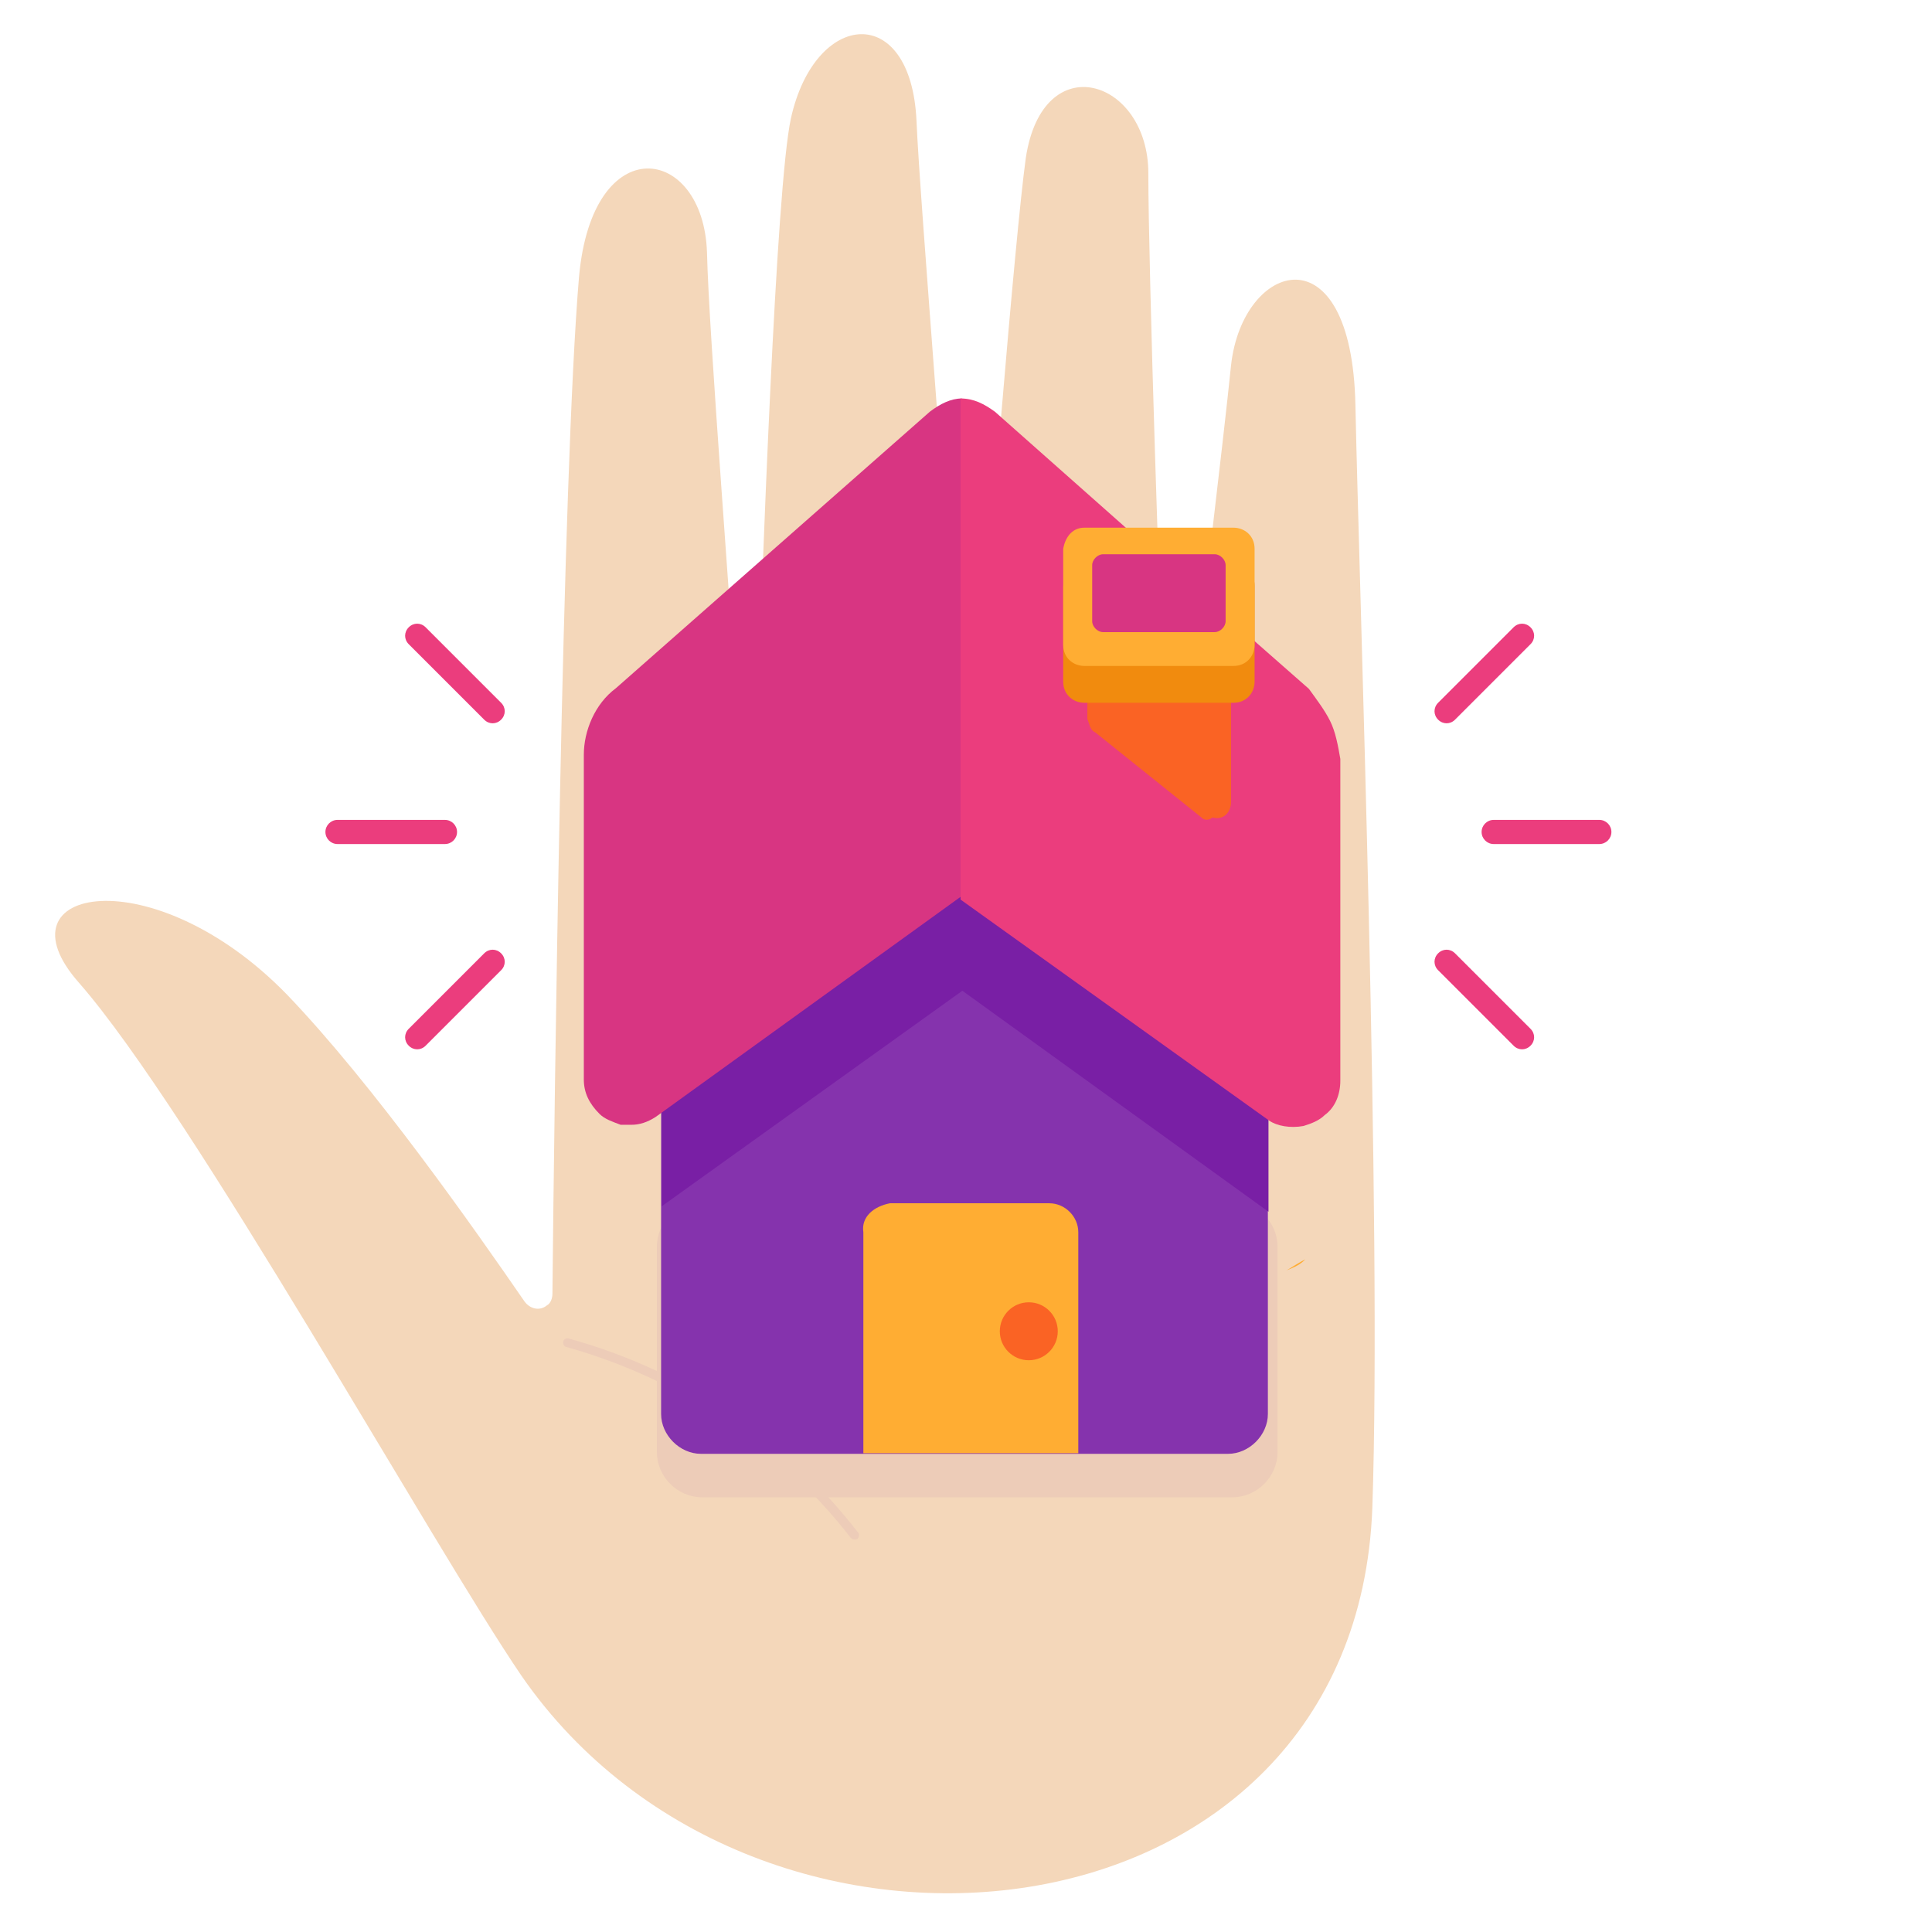 <svg version="1.1" id="Camada_1" xmlns="http://www.w3.org/2000/svg" x="0" y="0" viewBox="0 0 320 320" xml:space="preserve"><style>.st1{fill:#edccb8}.st2{fill:#fa6324}.st3{fill:#ffad33}.st7{fill:#d83582}.st8{fill:#eb3d7d}</style><path d="M13.1 162.8c-14.1-15.9 12.2-20.9 34.4 1.9 14.4 15 31.2 39 39.4 50.9.9 1.2 2.5 1.6 3.7.6.6-.3.9-1.2.9-1.9.3-30.6 1.6-135.3 4.4-168.4 2.2-24.7 20.6-21.9 21.2-4.1.3 13.4 4.1 60.9 5.6 85.3 0 .6.6 1.2 1.2 1.2s1.2-.6 1.2-1.2c1.2-33.7 3.4-95.9 5.9-107.5 4-18 19.9-19.3 20.8.4.6 14.1 5.6 72.5 7.2 104.3.3.6.9 1.2 1.6.9.6 0 .9-.6.9-.9 2.2-30.9 6.6-85 8.4-98.1 2.8-18.7 20.3-13.1 20.3 2.5 0 15 1.9 74.7 3.1 101.5.3.6.9 1.2 1.6.9.6 0 .9-.6.9-.9 2.5-21.2 6.9-57.8 8.1-69.7 1.9-17.2 20-22.8 20.6 6.6s4.4 136.2 2.8 182.7c-2.8 73.7-101.8 84.3-140.9 27.8-14.8-21.7-54.5-93.3-73.3-114.8z" fill="#f4d7ba"/><path class="st1" d="M141.5 255c-.2 0-.4-.1-.6-.3-12-15.4-28.2-26.3-47.1-31.6-.4-.1-.6-.5-.5-.9.1-.4.5-.6.9-.5 19.2 5.3 35.7 16.4 47.9 32.1.3.3.2.8-.1 1.1-.2.1-.3.1-.5.1z"/><path class="st1" d="M116.3 199h87.8c4.1 0 7.5 3.4 7.5 7.5v34c0 4.1-3.4 7.5-7.5 7.5h-87.8c-4.1 0-7.5-3.4-7.5-7.5v-34c0-4.1 3.4-7.5 7.5-7.5z"/><path class="st2" d="M115.3 209.9c1.3 0 2.6-.4 3.5-1.3l44.5-31.7-44.5 31.7c-.9.9-2.2 1.3-3.5 1.3z"/><path class="st3" d="M216.2 208.6c-.9.9-1.8 1.3-3.1 1.8.9-.5 2.2-1.4 3.1-1.8zm-2.2-62.2c1.3 1.3 2.6 2.6 3.1 4.4-.9-1.3-1.8-3-3.1-4.4z"/><path d="M115.3 209.9h-1.8c.4.4 1.3.4 1.8 0zm-1.8 0c-1.3-.4-2.2-.9-3.1-1.3.9.4 1.8.9 3.1 1.3zm-5.3-53.3c0-4 1.8-7.5 4.4-9.7-2.6 2.2-4.4 5.7-4.4 9.7zm55.1-52v72.3-72.3zm50.7 41.8l-22.5-19.8 22.5 19.8z" fill="none"/><path d="M109.5 139.4H210v94.8c0 3.5-3.1 6.6-6.6 6.6h-87.3c-3.5 0-6.6-3.1-6.6-6.6v-94.8z" fill="#8533ad"/><path d="M191.5 106.8l-26.4-23.4c-1.8-1.3-3.5-2.2-5.7-2.2s-4 .9-5.7 2.2l-44.1 38.8v77.6l49.8-35.7 50.7 36.6v-77.6l-18.6-16.3z" fill="#791fa5"/><path class="st7" d="M154 68.2L102 114c-3.5 2.6-5.3 7.1-5.3 11v53.8c0 2.2.9 4 2.6 5.7.9.9 2.2 1.3 3.5 1.8h1.8c1.3 0 2.6-.4 4-1.3l50.7-36.6V66c-1.8 0-3.6.9-5.3 2.2z"/><path class="st8" d="M220.3 119.4c-.9-1.8-2.2-3.5-3.5-5.3l-25.6-22.5-26.4-23.4c-1.8-1.3-3.5-2.2-5.7-2.2v83l51.1 36.6c1.3.9 3.5 1.3 5.7.9 1.3-.4 2.6-.9 3.5-1.8 1.8-1.3 2.6-3.5 2.6-5.7v-53.3c-.4-2.3-.8-4.5-1.7-6.3z"/><path class="st3" d="M147.4 199.3h26.4c2.6 0 4.8 2.2 4.8 4.8v36.6H143v-36.6c-.4-2.6 1.8-4.3 4.4-4.8z"/><circle class="st2" cx="170.4" cy="220.5" r="4.8"/><path class="st2" d="M199 135.4l-17.6-14.1c-.9-.4-.9-1.3-1.3-2.2V98.4c0-1.8 1.3-3.1 3.1-3.1h17.6c1.8 0 3.1 1.3 3.1 3.1v34.4c0 1.8-1.3 3.1-3.1 2.6-.5.5-1.4.5-1.8 0z"/><path d="M179.6 93.5h24.7c1.8 0 3.5 1.3 3.5 3.5v15.9c0 1.8-1.3 3.5-3.5 3.5h-24.7c-1.8 0-3.5-1.3-3.5-3.5V97.1c.4-2.2 1.7-3.6 3.5-3.6z" fill="#f18b0e"/><path class="st3" d="M179.6 87.4h24.7c1.8 0 3.5 1.3 3.5 3.5v15.9c0 1.8-1.3 3.5-3.5 3.5h-24.7c-1.8 0-3.5-1.3-3.5-3.5V90.9c.4-2.2 1.7-3.5 3.5-3.5z"/><path class="st7" d="M182.7 91.8h18.5c.9 0 1.8.9 1.8 1.8v9.3c0 .9-.9 1.8-1.8 1.8h-18.5c-.9 0-1.8-.9-1.8-1.8v-9.3c0-.9.9-1.8 1.8-1.8z"/><g><path class="st8" d="M252.1 173.8c-.5 0-1-.2-1.4-.6l-12.5-12.5c-.8-.8-.8-2 0-2.8.8-.8 2-.8 2.8 0l12.5 12.5c.8.8.8 2 0 2.8-.4.4-.9.6-1.4.6zm-183 0c-.5 0-1-.2-1.4-.6-.8-.8-.8-2 0-2.8l12.5-12.5c.8-.8 2-.8 2.8 0 .8.8.8 2 0 2.8l-12.5 12.5c-.4.4-.9.6-1.4.6zm195.8-34h-17.5c-1.1 0-2-.9-2-2s.9-2 2-2h17.5c1.1 0 2 .9 2 2s-.9 2-2 2zm-191.2 0H55.9c-1.1 0-2-.9-2-2s.9-2 2-2h17.8c1.1 0 2 .9 2 2s-.9 2-2 2zm7.9-20c-.5 0-1-.2-1.4-.6l-12.5-12.5c-.8-.8-.8-2 0-2.8.8-.8 2-.8 2.8 0L83 116.4c.8.8.8 2 0 2.8-.4.4-.9.6-1.4.6zm158 0c-.5 0-1-.2-1.4-.6-.8-.8-.8-2 0-2.8l12.5-12.5c.8-.8 2-.8 2.8 0 .8.8.8 2 0 2.8L241 119.2c-.4.4-.9.6-1.4.6z"/></g></svg>